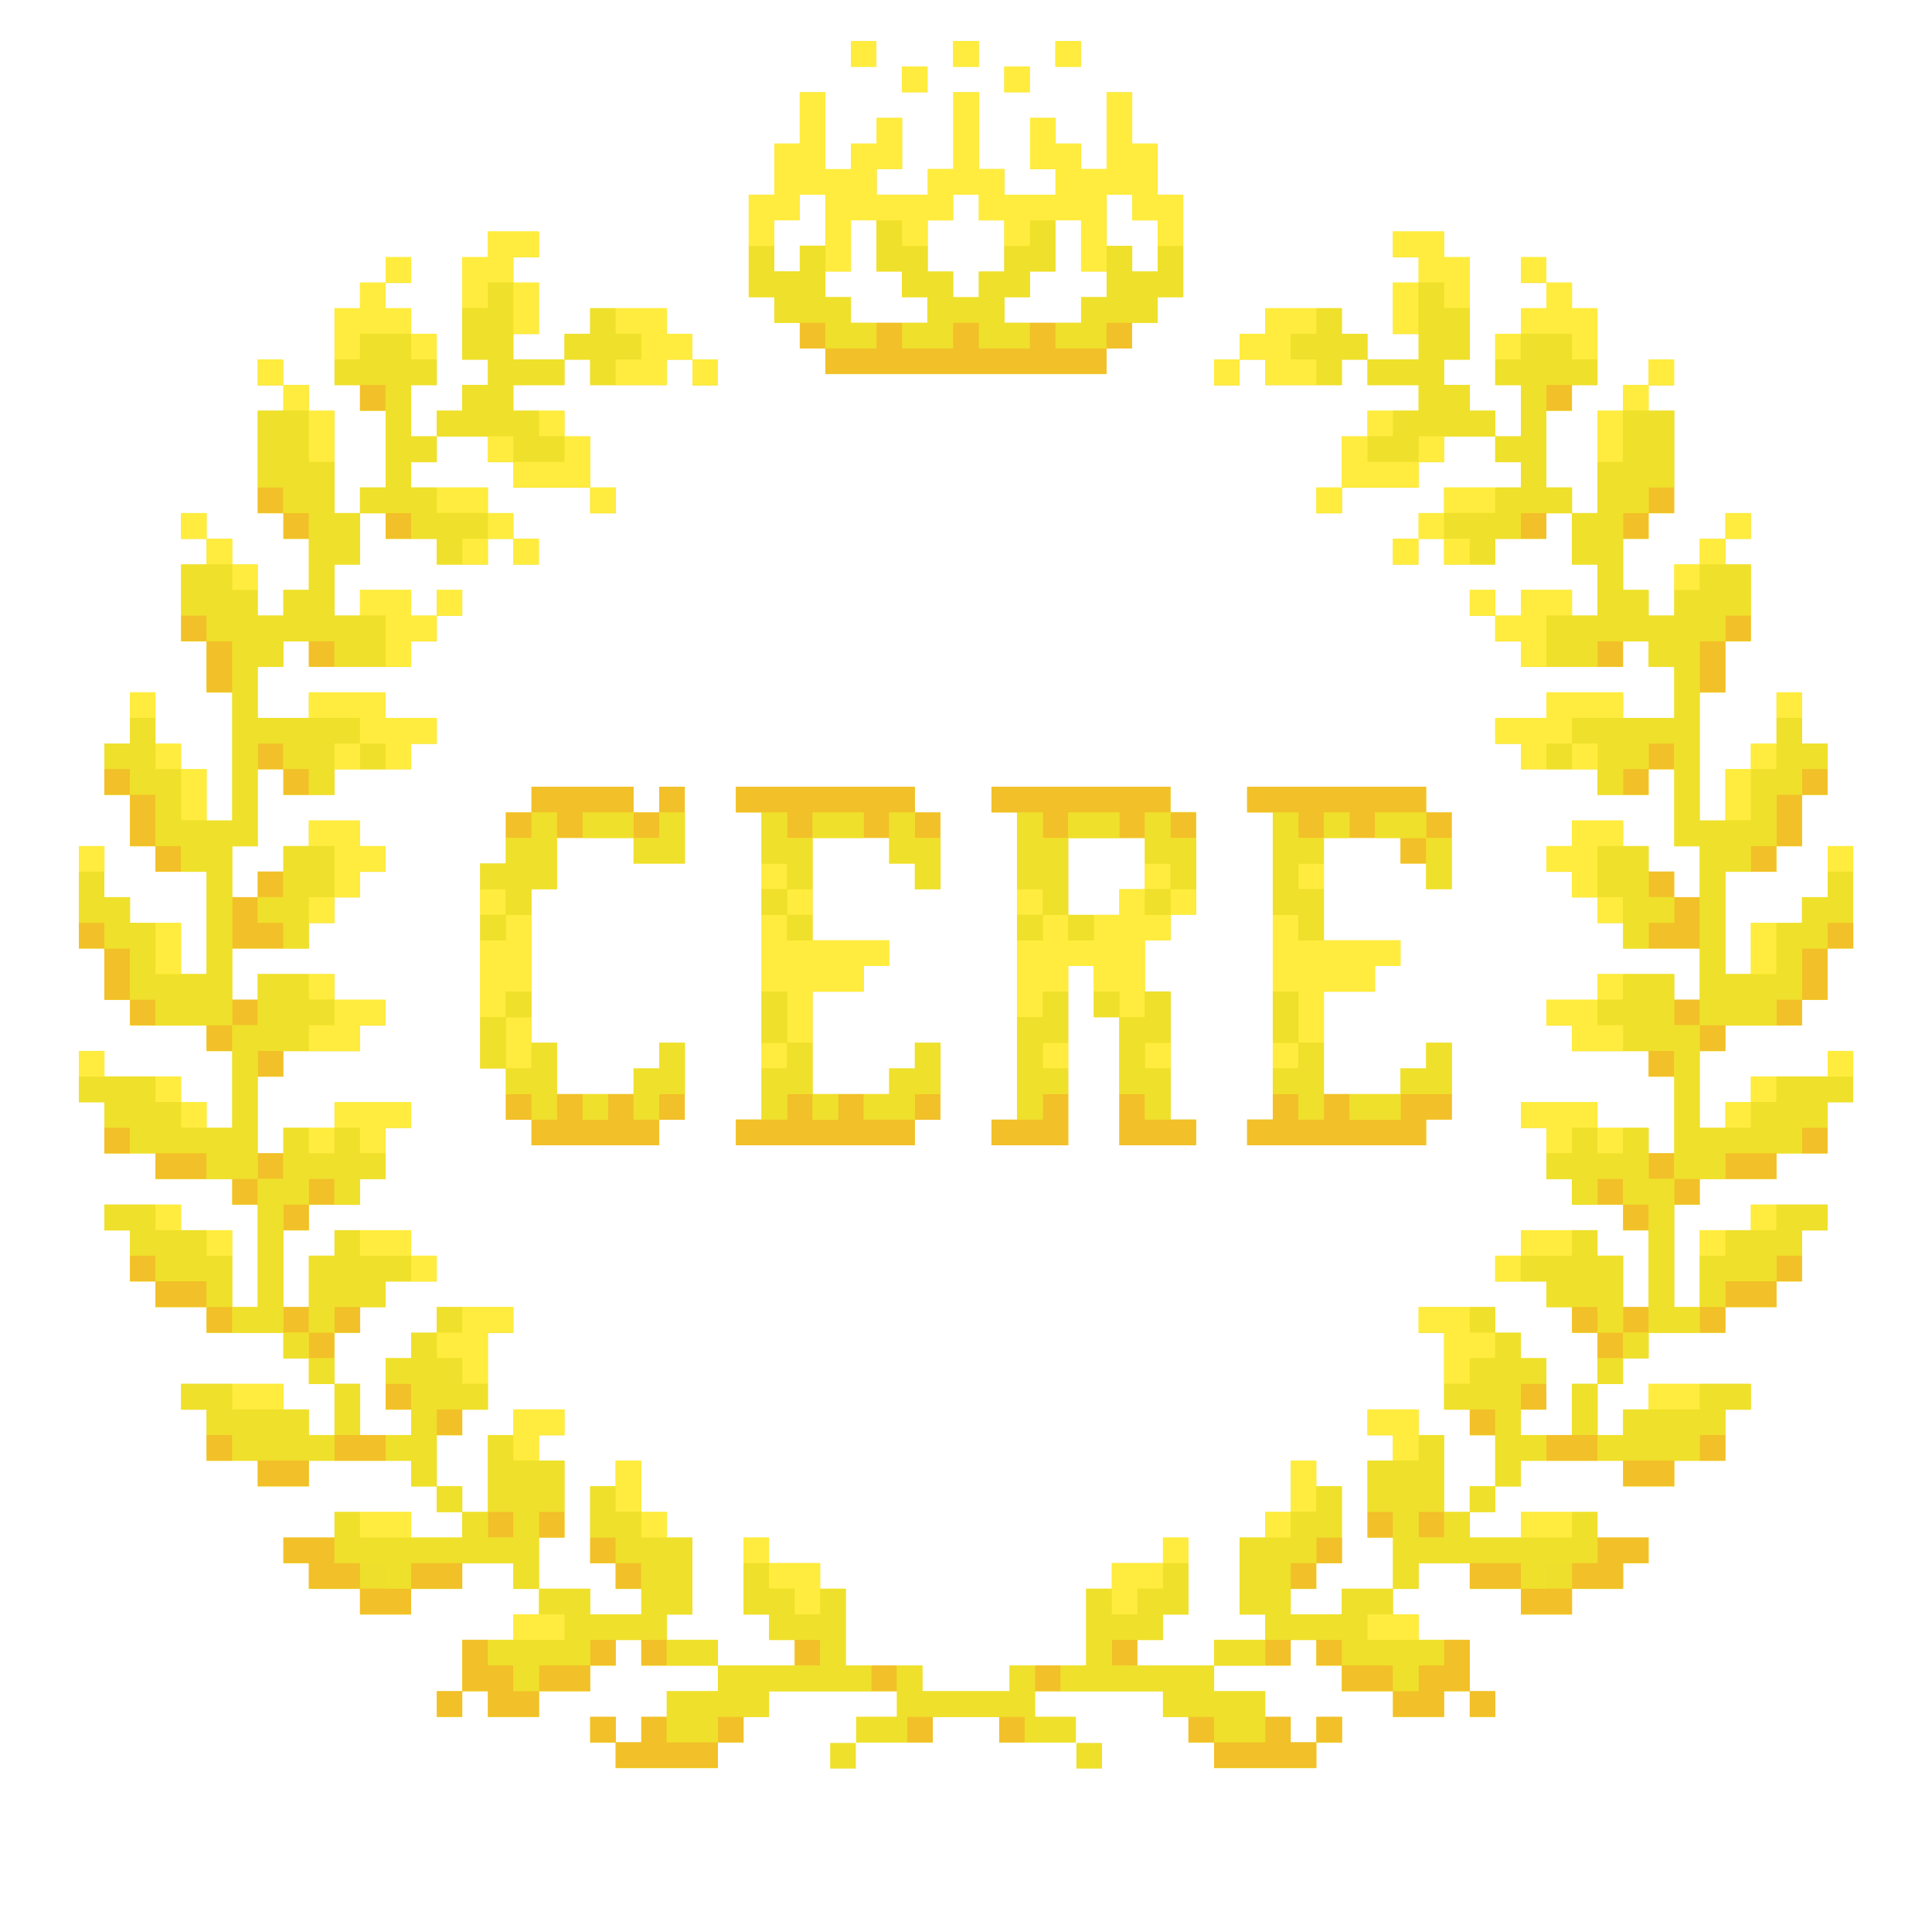 <?xml version="1.0" encoding="utf-8"?>
<!-- Generator: Adobe Illustrator 24.0.1, SVG Export Plug-In . SVG Version: 6.00 Build 0)  -->
<svg version="1.1" xmlns="http://www.w3.org/2000/svg" xmlns:xlink="http://www.w3.org/1999/xlink" x="0px" y="0px"
	 viewBox="0 0 1024 1024" style="enable-background:new 0 0 1024 1024;" xml:space="preserve">
<style type="text/css">
	.st0{fill:#EFE02B;}
	.st1{fill:#EEDF2D;}
	.st2{fill:#F2C029;}
	.st3{fill:#FFEC3E;}
</style>
<g id="Палитры">
</g>
<g id="Фон">
</g>
<g id="_x32__x28_ф_x29_">
	<g>
		<rect x="96" y="272.1" class="st0" width="13.5" height="13.6"/>
		<rect x="136.6" y="190.7" class="st0" width="13.5" height="13.6"/>
		<polygon class="st0" points="177.3,733.6 163.7,733.6 163.7,720 150.2,720 150.2,706.5 109.5,706.5 109.5,692.9 82.4,692.9 
			82.4,679.3 68.9,679.3 68.9,652.2 55.3,652.2 55.3,638.6 96,638.6 96,652.2 123.1,652.2 123.1,692.9 136.6,692.9 136.6,638.6 
			123.1,638.6 123.1,625 82.4,625 82.4,611.4 55.3,611.4 55.3,584.3 41.8,584.3 41.8,557.2 55.3,557.2 55.3,570.7 96,570.7 
			96,584.3 109.5,584.3 109.5,597.9 123.1,597.9 123.1,557.2 109.5,557.2 109.5,543.6 68.9,543.6 68.9,530 55.3,530 55.3,502.8 
			41.8,502.8 41.8,448.6 55.3,448.6 55.3,475.7 68.9,475.7 68.9,489.3 96,489.3 96,516.4 109.5,516.4 109.5,462.1 82.4,462.1 
			82.4,448.6 68.9,448.6 68.9,421.4 55.3,421.4 55.3,394.3 68.9,394.3 68.9,367.1 82.4,367.1 82.4,394.3 96,394.3 96,407.8 
			109.5,407.8 109.5,435 123.1,435 123.1,367.1 109.5,367.1 109.5,340 96,340 96,299.3 109.5,299.3 109.5,285.7 123.1,285.7 
			123.1,299.3 136.6,299.3 136.6,326.4 150.2,326.4 150.2,312.8 163.7,312.8 163.7,285.7 150.2,285.7 150.2,272.1 136.6,272.1 
			136.6,217.8 150.2,217.8 150.2,204.2 163.7,204.2 163.7,217.8 177.3,217.8 177.3,272.1 190.8,272.1 190.8,299.3 177.3,299.3 
			177.3,326.4 190.8,326.4 190.8,312.8 217.9,312.8 217.9,326.4 231.5,326.4 231.5,340 217.9,340 217.9,353.5 163.7,353.5 
			163.7,340 150.2,340 150.2,353.5 136.6,353.5 136.6,380.7 163.7,380.7 163.7,367.1 204.4,367.1 204.4,380.7 231.5,380.7 
			231.5,394.3 217.9,394.3 217.9,407.8 177.3,407.8 177.3,421.4 150.2,421.4 150.2,407.8 136.6,407.8 136.6,448.6 123.1,448.6 
			123.1,475.7 136.6,475.7 136.6,462.1 150.2,462.1 150.2,448.6 163.7,448.6 163.7,435 190.8,435 190.8,448.6 204.4,448.6 
			204.4,462.1 190.8,462.1 190.8,475.7 177.3,475.7 177.3,489.3 163.7,489.3 163.7,502.8 123.1,502.8 123.1,530 136.6,530 
			136.6,516.4 177.3,516.4 177.3,530 204.4,530 204.4,543.6 190.8,543.6 190.8,557.2 150.2,557.2 150.2,570.7 136.6,570.7 
			136.6,611.4 150.2,611.4 150.2,597.9 177.3,597.9 177.3,584.3 217.9,584.3 217.9,597.9 204.4,597.9 204.4,625 190.8,625 
			190.8,638.6 163.7,638.6 163.7,652.2 150.2,652.2 150.2,692.9 163.7,692.9 163.7,665.7 177.3,665.7 177.3,652.2 217.9,652.2 
			217.9,665.7 231.5,665.7 231.5,679.3 204.4,679.3 204.4,692.9 190.8,692.9 190.8,706.5 177.3,706.5 		"/>
		<rect x="204.4" y="136.4" class="st0" width="13.5" height="13.6"/>
		<polygon class="st0" points="204.4,272.1 190.8,272.1 190.8,258.5 204.4,258.5 204.4,217.8 190.8,217.8 190.8,204.2 177.3,204.2 
			177.3,163.5 190.8,163.5 190.8,149.9 204.4,149.9 204.4,163.5 217.9,163.5 217.9,177.1 231.5,177.1 231.5,204.2 217.9,204.2 
			217.9,231.4 231.5,231.4 231.5,245 217.9,245 217.9,258.5 258.6,258.5 258.6,272.1 272.1,272.1 272.1,285.7 258.6,285.7 
			258.6,299.3 231.5,299.3 231.5,285.7 204.4,285.7 		"/>
		<rect x="231.5" y="312.8" class="st0" width="13.5" height="13.6"/>
		<rect x="231.5" y="787.9" class="st0" width="13.5" height="13.6"/>
		<rect x="231.5" y="896.5" class="st0" width="13.5" height="13.6"/>
		<polygon class="st0" points="231.5,787.9 217.9,787.9 217.9,774.3 163.7,774.3 163.7,787.9 136.6,787.9 136.6,774.3 109.5,774.3 
			109.5,747.2 96,747.2 96,733.6 150.2,733.6 150.2,747.2 163.7,747.2 163.7,760.8 177.3,760.8 177.3,733.6 190.8,733.6 
			190.8,760.8 217.9,760.8 217.9,747.2 204.4,747.2 204.4,720 217.9,720 217.9,706.5 231.5,706.5 231.5,692.9 272.1,692.9 
			272.1,706.5 258.6,706.5 258.6,747.2 245,747.2 245,760.8 231.5,760.8 		"/>
		<rect x="272.1" y="285.7" class="st0" width="13.5" height="13.6"/>
		<polygon class="st0" points="231.5,231.4 231.5,217.8 245,217.8 245,204.2 258.6,204.2 258.6,190.7 245,190.7 245,136.4 
			258.6,136.4 258.6,122.8 285.7,122.8 285.7,136.4 272.1,136.4 272.1,149.9 285.7,149.9 285.7,177.1 272.1,177.1 272.1,190.7 
			299.2,190.7 299.2,204.2 272.1,204.2 272.1,217.8 299.2,217.8 299.2,231.4 312.8,231.4 312.8,258.5 272.1,258.5 272.1,245 
			258.6,245 258.6,231.4 		"/>
		<polygon class="st0" points="285.7,842.2 272.1,842.2 272.1,828.6 245,828.6 245,842.2 217.9,842.2 217.9,855.8 190.8,855.8 
			190.8,842.2 163.7,842.2 163.7,828.6 150.2,828.6 150.2,815 177.3,815 177.3,801.5 217.9,801.5 217.9,815 245,815 245,801.5 
			258.6,801.5 258.6,760.8 272.1,760.8 272.1,747.2 299.2,747.2 299.2,760.8 285.7,760.8 285.7,774.3 299.2,774.3 299.2,815 
			285.7,815 		"/>
		<rect x="312.8" y="258.5" class="st0" width="13.6" height="13.6"/>
		<rect x="312.8" y="910.1" class="st0" width="13.6" height="13.6"/>
		<polygon class="st0" points="312.8,190.7 299.2,190.7 299.2,177.1 312.8,177.1 312.8,163.5 353.4,163.5 353.4,177.1 367,177.1 
			367,190.7 353.4,190.7 353.4,204.2 312.8,204.2 		"/>
		<rect x="367" y="190.7" class="st0" width="13.5" height="13.6"/>
		<polygon class="st0" points="380.5,869.3 380.5,882.9 339.9,882.9 339.9,869.3 326.3,869.3 326.3,882.9 312.8,882.9 312.8,896.5 
			285.7,896.5 285.7,910.1 258.6,910.1 258.6,896.5 245,896.5 245,869.3 272.1,869.3 272.1,855.8 285.7,855.8 285.7,842.2 
			312.8,842.2 312.8,855.8 339.9,855.8 339.9,842.2 326.3,842.2 326.3,828.6 312.8,828.6 312.8,787.9 326.3,787.9 326.3,774.3 
			339.9,774.3 339.9,801.5 353.4,801.5 353.4,815 367,815 367,855.8 353.4,855.8 353.4,869.3 		"/>
		<rect x="643.5" y="190.7" class="st0" width="13.5" height="13.6"/>
		<polygon class="st0" points="643.5,882.9 643.5,896.5 670.6,896.5 670.6,910.1 684.1,910.1 684.1,923.6 697.7,923.6 697.7,937.2 
			643.5,937.2 643.5,923.6 629.9,923.6 629.9,910.1 616.4,910.1 616.4,896.5 548.6,896.5 548.6,910.1 570.2,910.1 570.2,923.6 
			529.6,923.6 529.6,910.1 494.4,910.1 494.4,923.6 453.8,923.6 453.8,910.1 475.4,910.1 475.4,896.5 407.6,896.5 407.6,910.1 
			394.1,910.1 394.1,923.6 380.5,923.6 380.5,937.2 326.3,937.2 326.3,923.6 339.9,923.6 339.9,910.1 353.4,910.1 353.4,896.5 
			380.5,896.5 380.5,882.9 421.2,882.9 421.2,869.3 407.6,869.3 407.6,855.8 394.1,855.8 394.1,815 407.6,815 407.6,828.6 
			434.7,828.6 434.7,842.2 448.3,842.2 448.3,882.9 488.9,882.9 488.9,896.5 535.1,896.5 535.1,882.9 575.7,882.9 575.7,842.2 
			589.3,842.2 589.3,828.6 616.4,828.6 616.4,815 629.9,815 629.9,855.8 616.4,855.8 616.4,869.3 602.8,869.3 602.8,882.9 		"/>
		<rect x="697.7" y="258.5" class="st0" width="13.6" height="13.6"/>
		<rect x="697.7" y="910.1" class="st0" width="13.6" height="13.6"/>
		<polygon class="st0" points="724.8,177.1 724.8,190.7 711.2,190.7 711.2,204.2 670.6,204.2 670.6,190.7 657,190.7 657,177.1 
			670.6,177.1 670.6,163.5 711.2,163.5 711.2,177.1 		"/>
		<rect x="738.3" y="285.7" class="st0" width="13.5" height="13.6"/>
		<polygon class="st0" points="738.3,842.2 738.3,855.8 751.9,855.8 751.9,869.3 779,869.3 779,896.5 765.4,896.5 765.4,910.1 
			738.3,910.1 738.3,896.5 711.2,896.5 711.2,882.9 697.7,882.9 697.7,869.3 684.1,869.3 684.1,882.9 643.5,882.9 643.5,869.3 
			670.6,869.3 670.6,855.8 657,855.8 657,815 670.6,815 670.6,801.5 684.1,801.5 684.1,774.3 697.7,774.3 697.7,787.9 711.2,787.9 
			711.2,828.6 697.7,828.6 697.7,842.2 684.1,842.2 684.1,855.8 711.2,855.8 711.2,842.2 		"/>
		<polygon class="st0" points="792.5,217.8 792.5,231.4 765.4,231.4 765.4,245 751.9,245 751.9,258.5 711.2,258.5 711.2,231.4 
			724.8,231.4 724.8,217.8 751.9,217.8 751.9,204.2 724.8,204.2 724.8,190.7 751.9,190.7 751.9,177.1 738.3,177.1 738.3,149.9 
			751.9,149.9 751.9,136.4 738.3,136.4 738.3,122.8 765.4,122.8 765.4,136.4 779,136.4 779,190.7 765.4,190.7 765.4,204.2 
			779,204.2 779,217.8 		"/>
		<rect x="779" y="312.8" class="st0" width="13.5" height="13.6"/>
		<rect x="779" y="787.9" class="st0" width="13.5" height="13.6"/>
		<rect x="779" y="896.5" class="st0" width="13.5" height="13.6"/>
		<rect x="806.1" y="136.4" class="st0" width="13.5" height="13.6"/>
		<polygon class="st0" points="833.2,258.5 833.2,272.1 819.6,272.1 819.6,285.7 792.5,285.7 792.5,299.3 765.4,299.3 765.4,285.7 
			751.9,285.7 751.9,272.1 765.4,272.1 765.4,258.5 806.1,258.5 806.1,245 792.5,245 792.5,231.4 806.1,231.4 806.1,204.2 
			792.5,204.2 792.5,177.1 806.1,177.1 806.1,163.5 819.6,163.5 819.6,149.9 833.2,149.9 833.2,163.5 846.7,163.5 846.7,204.2 
			833.2,204.2 833.2,217.8 819.6,217.8 819.6,258.5 		"/>
		<polygon class="st0" points="833.2,733.6 846.7,733.6 846.7,760.8 860.3,760.8 860.3,747.2 873.8,747.2 873.8,733.6 928,733.6 
			928,747.2 914.5,747.2 914.5,774.3 887.4,774.3 887.4,787.9 860.3,787.9 860.3,774.3 806.1,774.3 806.1,787.9 792.5,787.9 
			792.5,760.8 779,760.8 779,747.2 765.4,747.2 765.4,706.5 751.9,706.5 751.9,692.9 792.5,692.9 792.5,706.5 806.1,706.5 
			806.1,720 819.6,720 819.6,747.2 806.1,747.2 806.1,760.8 833.2,760.8 		"/>
		<polygon class="st0" points="765.4,801.5 779,801.5 779,815 806.1,815 806.1,801.5 846.7,801.5 846.7,815 873.8,815 873.8,828.6 
			860.3,828.6 860.3,842.2 833.2,842.2 833.2,855.8 806.1,855.8 806.1,842.2 779,842.2 779,828.6 751.9,828.6 751.9,842.2 
			738.3,842.2 738.3,815 724.8,815 724.8,774.3 738.3,774.3 738.3,760.8 724.8,760.8 724.8,747.2 751.9,747.2 751.9,760.8 
			765.4,760.8 		"/>
		<rect x="873.8" y="190.7" class="st0" width="13.5" height="13.6"/>
		<rect x="914.5" y="272.1" class="st0" width="13.5" height="13.6"/>
		<polygon class="st0" points="982.2,448.6 982.2,502.8 968.7,502.8 968.7,530 955.1,530 955.1,543.6 914.5,543.6 914.5,557.2 
			900.9,557.2 900.9,597.9 914.5,597.9 914.5,584.3 928,584.3 928,570.7 968.7,570.7 968.7,557.2 982.2,557.2 982.2,584.3 
			968.7,584.3 968.7,611.4 941.6,611.4 941.6,625 900.9,625 900.9,638.6 887.4,638.6 887.4,692.9 900.9,692.9 900.9,652.2 
			928,652.2 928,638.6 968.7,638.6 968.7,652.2 955.1,652.2 955.1,679.3 941.6,679.3 941.6,692.9 914.5,692.9 914.5,706.5 
			873.8,706.5 873.8,720 860.3,720 860.3,733.6 846.7,733.6 846.7,706.5 833.2,706.5 833.2,692.9 819.6,692.9 819.6,679.3 
			792.5,679.3 792.5,665.7 806.1,665.7 806.1,652.2 846.7,652.2 846.7,665.7 860.3,665.7 860.3,692.9 873.8,692.9 873.8,652.2 
			860.3,652.2 860.3,638.6 833.2,638.6 833.2,625 819.6,625 819.6,597.9 806.1,597.9 806.1,584.3 846.7,584.3 846.7,597.9 
			873.8,597.9 873.8,611.4 887.4,611.4 887.4,570.7 873.8,570.7 873.8,557.2 833.2,557.2 833.2,543.6 819.6,543.6 819.6,530 
			846.7,530 846.7,516.4 887.4,516.4 887.4,530 900.9,530 900.9,502.8 860.3,502.8 860.3,489.3 846.7,489.3 846.7,475.7 
			833.2,475.7 833.2,462.1 819.6,462.1 819.6,448.6 833.2,448.6 833.2,435 860.3,435 860.3,448.6 873.8,448.6 873.8,462.1 
			887.4,462.1 887.4,475.7 900.9,475.7 900.9,448.6 887.4,448.6 887.4,407.8 873.8,407.8 873.8,421.4 846.7,421.4 846.7,407.8 
			806.1,407.8 806.1,394.3 792.5,394.3 792.5,380.7 819.6,380.7 819.6,367.1 860.3,367.1 860.3,380.7 887.4,380.7 887.4,353.5 
			873.8,353.5 873.8,340 860.3,340 860.3,353.5 806.1,353.5 806.1,340 792.5,340 792.5,326.4 806.1,326.4 806.1,312.8 833.2,312.8 
			833.2,326.4 846.7,326.4 846.7,299.3 833.2,299.3 833.2,272.1 846.7,272.1 846.7,217.8 860.3,217.8 860.3,204.2 873.8,204.2 
			873.8,217.8 887.4,217.8 887.4,272.1 873.8,272.1 873.8,285.7 860.3,285.7 860.3,312.8 873.8,312.8 873.8,326.4 887.4,326.4 
			887.4,299.3 900.9,299.3 900.9,285.7 914.5,285.7 914.5,299.3 928,299.3 928,340 914.5,340 914.5,367.1 900.9,367.1 900.9,435 
			914.5,435 914.5,407.8 928,407.8 928,394.3 941.6,394.3 941.6,367.1 955.1,367.1 955.1,394.3 968.7,394.3 968.7,421.4 
			955.1,421.4 955.1,448.6 941.6,448.6 941.6,462.1 914.5,462.1 914.5,516.4 928,516.4 928,489.3 955.1,489.3 955.1,475.7 
			968.7,475.7 968.7,448.6 		"/>
	</g>
</g>
<g id="_x32_">
	<g>
		<rect x="819.6" y="828.4" class="st1" width="13.6" height="13.6"/>
		<g id="XMLID_3_">
			<g>
				<rect x="570.5" y="923.8" class="st0" width="13.6" height="13.6"/>
			</g>
			<g>
			</g>
		</g>
		<rect x="190.8" y="828.4" class="st1" width="13.6" height="13.6"/>
		<g>
			<rect x="480.9" y="909.9" class="st2" width="13.5" height="13.6"/>
			<rect x="548.6" y="882.7" class="st2" width="13.5" height="13.6"/>
			<rect x="589.3" y="869.1" class="st2" width="13.5" height="13.6"/>
			<rect x="629.9" y="909.9" class="st2" width="13.6" height="13.6"/>
			<polygon class="st2" points="697.7,923.4 697.7,937 643.5,937 643.5,923.4 670.6,923.4 670.6,909.9 684.1,909.9 684.1,923.4 			
				"/>
			<rect x="670.6" y="869.1" class="st2" width="13.5" height="13.6"/>
			<rect x="684.1" y="828.4" class="st2" width="13.5" height="13.6"/>
			<rect x="697.7" y="909.9" class="st2" width="13.6" height="13.6"/>
			<rect x="697.7" y="869.1" class="st2" width="13.6" height="13.6"/>
			<rect x="697.7" y="814.9" class="st2" width="13.6" height="13.6"/>
			<rect x="711.2" y="882.7" class="st2" width="27.1" height="13.6"/>
			<rect x="724.8" y="801.3" class="st2" width="13.5" height="13.6"/>
			<rect x="751.9" y="801.3" class="st2" width="13.5" height="13.6"/>
			<polygon class="st2" points="779,869.1 779,896.3 765.4,896.3 765.4,909.9 738.3,909.9 738.3,896.3 751.9,896.3 751.9,882.7 
				765.4,882.7 765.4,869.1 			"/>
			<rect x="779" y="896.3" class="st2" width="13.5" height="13.6"/>
			<rect x="779" y="747" class="st2" width="13.5" height="13.6"/>
			<rect x="779" y="828.4" class="st2" width="27.1" height="13.6"/>
			<rect x="806.1" y="842" class="st2" width="27.1" height="13.6"/>
			<rect x="806.1" y="733.4" class="st2" width="13.5" height="13.6"/>
			<rect x="806.1" y="271.9" class="st2" width="13.5" height="13.6"/>
			<rect x="819.6" y="760.6" class="st2" width="27.1" height="13.6"/>
			<rect x="819.6" y="204" class="st2" width="13.5" height="13.6"/>
			<rect x="833.2" y="692.7" class="st2" width="13.6" height="13.6"/>
			<polygon class="st2" points="873.8,814.9 873.8,828.4 860.3,828.4 860.3,842 833.2,842 833.2,828.4 846.7,828.4 846.7,814.9 			
				"/>
			<rect x="846.7" y="706.3" class="st2" width="13.5" height="13.6"/>
			<rect x="846.7" y="624.8" class="st2" width="13.5" height="13.6"/>
			<rect x="846.7" y="339.8" class="st2" width="13.5" height="13.6"/>
			<rect x="860.3" y="774.1" class="st2" width="27.1" height="13.6"/>
			<rect x="860.3" y="692.7" class="st2" width="13.5" height="13.6"/>
			<rect x="860.3" y="638.4" class="st2" width="13.5" height="13.6"/>
			<rect x="860.3" y="407.6" class="st2" width="13.5" height="13.6"/>
			<rect x="860.3" y="271.9" class="st2" width="13.5" height="13.6"/>
			<rect x="873.8" y="611.2" class="st2" width="13.5" height="13.6"/>
			<rect x="873.8" y="557" class="st2" width="13.5" height="13.6"/>
			<rect x="873.8" y="461.9" class="st2" width="13.5" height="13.6"/>
			<rect x="873.8" y="394.1" class="st2" width="13.5" height="13.6"/>
			<rect x="873.8" y="258.3" class="st2" width="13.5" height="13.6"/>
			<rect x="887.4" y="624.8" class="st2" width="13.5" height="13.6"/>
			<rect x="887.4" y="529.8" class="st2" width="13.5" height="13.6"/>
			<polygon class="st2" points="900.9,475.5 900.9,502.7 873.8,502.7 873.8,489.1 887.4,489.1 887.4,475.5 			"/>
			<rect x="900.9" y="760.6" class="st2" width="13.6" height="13.6"/>
			<rect x="900.9" y="692.7" class="st2" width="13.6" height="13.6"/>
			<rect x="900.9" y="543.4" class="st2" width="13.6" height="13.6"/>
			<rect x="900.9" y="339.8" class="st2" width="13.6" height="27.1"/>
			<rect x="914.5" y="679.1" class="st2" width="27.1" height="13.6"/>
			<rect x="914.5" y="326.2" class="st2" width="13.5" height="13.6"/>
			<rect x="914.5" y="611.2" class="st2" width="27.1" height="13.6"/>
			<rect x="928" y="448.4" class="st2" width="13.5" height="13.6"/>
			<rect x="941.6" y="665.5" class="st2" width="13.5" height="13.6"/>
			<rect x="941.6" y="529.8" class="st2" width="13.5" height="13.6"/>
			<rect x="941.6" y="421.2" class="st2" width="13.5" height="27.2"/>
			<rect x="955.1" y="597.7" class="st2" width="13.5" height="13.6"/>
			<rect x="955.1" y="502.7" class="st2" width="13.5" height="27.2"/>
			<rect x="955.1" y="407.6" class="st2" width="13.5" height="13.6"/>
			<rect x="968.7" y="489.1" class="st2" width="13.6" height="13.6"/>
			<rect x="529.6" y="909.9" class="st2" width="13.5" height="13.6"/>
			<rect x="461.8" y="882.7" class="st2" width="13.5" height="13.6"/>
			<rect x="421.2" y="869.1" class="st2" width="13.5" height="13.6"/>
			<rect x="380.5" y="909.9" class="st2" width="13.6" height="13.6"/>
			<polygon class="st2" points="380.5,923.4 380.5,937 326.3,937 326.3,923.4 339.9,923.4 339.9,909.9 353.4,909.9 353.4,923.4 			
				"/>
			<rect x="339.9" y="869.1" class="st2" width="13.5" height="13.6"/>
			<rect x="326.3" y="828.4" class="st2" width="13.5" height="13.6"/>
			<rect x="312.8" y="909.9" class="st2" width="13.6" height="13.6"/>
			<rect x="312.8" y="869.1" class="st2" width="13.6" height="13.6"/>
			<rect x="312.8" y="814.9" class="st2" width="13.6" height="13.6"/>
			<rect x="285.7" y="882.7" class="st2" width="27.1" height="13.6"/>
			<rect x="285.7" y="801.3" class="st2" width="13.5" height="13.6"/>
			<polygon class="st2" points="285.7,896.3 285.7,909.9 258.6,909.9 258.6,896.3 245,896.3 245,869.1 258.6,869.1 258.6,882.7 
				272.1,882.7 272.1,896.3 			"/>
			<rect x="258.6" y="801.3" class="st2" width="13.5" height="13.6"/>
			<rect x="231.5" y="896.3" class="st2" width="13.5" height="13.6"/>
			<rect x="217.9" y="828.4" class="st2" width="27.1" height="13.6"/>
			<rect x="231.5" y="747" class="st2" width="13.5" height="13.6"/>
			<rect x="204.4" y="733.4" class="st2" width="13.5" height="13.6"/>
			<rect x="204.4" y="271.9" class="st2" width="13.5" height="13.6"/>
			<rect x="190.8" y="842" class="st2" width="27.1" height="13.6"/>
			<rect x="190.8" y="204" class="st2" width="13.5" height="13.6"/>
			<polygon class="st2" points="190.8,828.4 190.8,842 163.7,842 163.7,828.4 150.2,828.4 150.2,814.9 177.3,814.9 177.3,828.4 			
				"/>
			<rect x="177.3" y="760.6" class="st2" width="27.1" height="13.6"/>
			<rect x="177.3" y="692.7" class="st2" width="13.6" height="13.6"/>
			<rect x="163.7" y="706.3" class="st2" width="13.5" height="13.6"/>
			<rect x="163.7" y="624.8" class="st2" width="13.5" height="13.6"/>
			<rect x="163.7" y="339.8" class="st2" width="13.5" height="13.6"/>
			<rect x="136.6" y="774.1" class="st2" width="27.1" height="13.6"/>
			<rect x="150.2" y="692.7" class="st2" width="13.5" height="13.6"/>
			<rect x="150.2" y="638.4" class="st2" width="13.5" height="13.6"/>
			<rect x="150.2" y="407.6" class="st2" width="13.5" height="13.6"/>
			<rect x="150.2" y="271.9" class="st2" width="13.5" height="13.6"/>
			<rect x="136.6" y="611.2" class="st2" width="13.5" height="13.6"/>
			<rect x="136.6" y="557" class="st2" width="13.5" height="13.6"/>
			<rect x="136.6" y="461.9" class="st2" width="13.5" height="13.6"/>
			<rect x="136.6" y="394.1" class="st2" width="13.5" height="13.6"/>
			<rect x="136.6" y="258.3" class="st2" width="13.5" height="13.6"/>
			<rect x="123.1" y="624.8" class="st2" width="13.5" height="13.6"/>
			<rect x="123.1" y="529.8" class="st2" width="13.5" height="13.6"/>
			<polygon class="st2" points="150.2,489.1 150.2,502.7 123.1,502.7 123.1,475.5 136.6,475.5 136.6,489.1 			"/>
			<rect x="109.5" y="760.6" class="st2" width="13.6" height="13.6"/>
			<rect x="109.5" y="692.7" class="st2" width="13.6" height="13.6"/>
			<rect x="109.5" y="543.4" class="st2" width="13.6" height="13.6"/>
			<rect x="109.5" y="339.8" class="st2" width="13.6" height="27.1"/>
			<rect x="82.4" y="679.1" class="st2" width="27.1" height="13.6"/>
			<rect x="96" y="326.2" class="st2" width="13.5" height="13.6"/>
			<rect x="82.4" y="611.2" class="st2" width="27.1" height="13.6"/>
			<rect x="82.4" y="448.4" class="st2" width="13.5" height="13.6"/>
			<rect x="68.9" y="665.5" class="st2" width="13.5" height="13.6"/>
			<rect x="68.9" y="529.8" class="st2" width="13.5" height="13.6"/>
			<rect x="68.9" y="421.2" class="st2" width="13.5" height="27.2"/>
			<rect x="55.3" y="597.7" class="st2" width="13.5" height="13.6"/>
			<rect x="55.3" y="502.7" class="st2" width="13.5" height="27.2"/>
			<rect x="55.3" y="407.6" class="st2" width="13.5" height="13.6"/>
			<rect x="41.8" y="489.1" class="st2" width="13.6" height="13.6"/>
		</g>
		<g>
			<polygon class="st0" points="670.6,896.3 670.6,923.4 643.5,923.4 643.5,909.9 616.4,909.9 616.4,896.3 562.2,896.3 562.2,882.7 
				575.7,882.7 575.7,842 589.3,842 589.3,855.6 602.8,855.6 602.8,842 616.4,842 616.4,828.4 629.9,828.4 629.9,855.6 616.4,855.6 
				616.4,869.1 589.3,869.1 589.3,882.7 643.5,882.7 643.5,896.3 			"/>
			<rect x="643.5" y="869.1" class="st0" width="27.1" height="13.6"/>
			<polygon class="st0" points="765.4,869.1 765.4,882.7 751.9,882.7 751.9,896.3 738.3,896.3 738.3,882.7 711.2,882.7 711.2,869.1 
				670.6,869.1 670.6,855.6 657,855.6 657,814.9 684.1,814.9 684.1,801.3 697.7,801.3 697.7,787.7 711.2,787.7 711.2,814.9 
				697.7,814.9 697.7,828.4 684.1,828.4 684.1,855.6 711.2,855.6 711.2,842 738.3,842 738.3,855.6 724.8,855.6 724.8,869.1 			"/>
			<polygon class="st0" points="724.8,176.9 724.8,190.5 711.2,190.5 711.2,204 697.7,204 697.7,190.5 684.1,190.5 684.1,176.9 
				697.7,176.9 697.7,163.3 711.2,163.3 711.2,176.9 			"/>
			<rect x="779" y="787.7" class="st0" width="13.5" height="13.6"/>
			<rect x="779" y="692.7" class="st0" width="13.5" height="13.6"/>
			<polygon class="st0" points="792.5,217.6 792.5,231.2 751.9,231.2 751.9,244.8 724.8,244.8 724.8,231.2 738.3,231.2 738.3,217.6 
				751.9,217.6 751.9,204 724.8,204 724.8,190.5 751.9,190.5 751.9,149.7 765.4,149.7 765.4,163.3 779,163.3 779,190.5 765.4,190.5 
				765.4,204 779,204 779,217.6 			"/>
			<polygon class="st0" points="806.1,760.6 819.6,760.6 819.6,774.1 806.1,774.1 806.1,787.7 792.5,787.7 792.5,747 765.4,747 
				765.4,733.4 779,733.4 779,719.8 792.5,719.8 792.5,706.3 806.1,706.3 806.1,719.8 819.6,719.8 819.6,733.4 806.1,733.4 			"/>
			<rect x="819.6" y="394.1" class="st0" width="13.5" height="13.6"/>
			<polygon class="st0" points="846.7,190.5 846.7,204 819.6,204 819.6,258.3 833.2,258.3 833.2,271.9 806.1,271.9 806.1,285.5 
				792.5,285.5 792.5,299.1 779,299.1 779,285.5 765.4,285.5 765.4,271.9 792.5,271.9 792.5,258.3 806.1,258.3 806.1,244.8 
				792.5,244.8 792.5,231.2 806.1,231.2 806.1,204 792.5,204 792.5,190.5 806.1,190.5 806.1,176.9 833.2,176.9 833.2,190.5 			"/>
			<polygon class="st0" points="846.7,801.3 846.7,828.4 819.6,828.4 819.6,842 806.1,842 806.1,828.4 751.9,828.4 751.9,842 
				738.3,842 738.3,801.3 724.8,801.3 724.8,774.1 751.9,774.1 751.9,760.6 765.4,760.6 765.4,801.3 751.9,801.3 751.9,814.9 
				765.4,814.9 765.4,801.3 779,801.3 779,814.9 833.2,814.9 833.2,801.3 			"/>
			<rect x="833.2" y="733.4" class="st0" width="13.6" height="27.1"/>
			<polygon class="st0" points="928,733.4 928,747 914.5,747 914.5,760.6 900.9,760.6 900.9,774.1 846.7,774.1 846.7,760.6 
				860.3,760.6 860.3,747 900.9,747 900.9,733.4 			"/>
			<rect x="846.7" y="719.8" class="st0" width="13.5" height="13.6"/>
			<polygon class="st0" points="860.3,665.5 860.3,706.3 846.7,706.3 846.7,692.7 819.6,692.7 819.6,679.1 806.1,679.1 806.1,665.5 
				833.2,665.5 833.2,652 846.7,652 846.7,665.5 			"/>
			<rect x="860.3" y="706.3" class="st0" width="13.5" height="13.6"/>
			<polygon class="st0" points="900.9,692.7 900.9,706.3 873.8,706.3 873.8,638.4 860.3,638.4 860.3,624.8 846.7,624.8 846.7,638.4 
				833.2,638.4 833.2,624.8 819.6,624.8 819.6,611.2 833.2,611.2 833.2,597.7 846.7,597.7 846.7,611.2 860.3,611.2 860.3,597.7 
				873.8,597.7 873.8,624.8 887.4,624.8 887.4,692.7 			"/>
			<polygon class="st0" points="887.4,475.5 887.4,489.1 873.8,489.1 873.8,502.7 860.3,502.7 860.3,475.5 846.7,475.5 846.7,448.4 
				873.8,448.4 873.8,475.5 			"/>
			<polygon class="st0" points="982.2,570.5 982.2,584.1 968.7,584.1 968.7,597.7 955.1,597.7 955.1,611.2 914.5,611.2 914.5,624.8 
				887.4,624.8 887.4,557 860.3,557 860.3,543.4 846.7,543.4 846.7,529.8 860.3,529.8 860.3,516.2 887.4,516.2 887.4,543.4 
				900.9,543.4 900.9,597.7 928,597.7 928,584.1 941.6,584.1 941.6,570.5 			"/>
			<polygon class="st0" points="968.7,638.4 968.7,652 955.1,652 955.1,665.5 941.6,665.5 941.6,679.1 914.5,679.1 914.5,692.7 
				900.9,692.7 900.9,665.5 914.5,665.5 914.5,652 941.6,652 941.6,638.4 			"/>
			<polygon class="st0" points="982.2,461.9 982.2,489.1 968.7,489.1 968.7,502.7 955.1,502.7 955.1,529.8 941.6,529.8 941.6,543.4 
				900.9,543.4 900.9,448.4 887.4,448.4 887.4,394.1 873.8,394.1 873.8,407.6 860.3,407.6 860.3,421.2 846.7,421.2 846.7,394.1 
				833.2,394.1 833.2,380.5 887.4,380.5 887.4,353.3 873.8,353.3 873.8,339.8 846.7,339.8 846.7,353.3 819.6,353.3 819.6,326.2 
				846.7,326.2 846.7,299.1 833.2,299.1 833.2,271.9 846.7,271.9 846.7,244.8 860.3,244.8 860.3,217.6 887.4,217.6 887.4,258.3 
				873.8,258.3 873.8,271.9 860.3,271.9 860.3,312.6 873.8,312.6 873.8,326.2 887.4,326.2 887.4,312.6 900.9,312.6 900.9,299.1 
				928,299.1 928,326.2 914.5,326.2 914.5,339.8 900.9,339.8 900.9,434.8 928,434.8 928,407.6 941.6,407.6 941.6,380.5 955.1,380.5 
				955.1,394.1 968.7,394.1 968.7,407.6 955.1,407.6 955.1,421.2 941.6,421.2 941.6,448.4 928,448.4 928,461.9 914.5,461.9 
				914.5,516.2 941.6,516.2 941.6,489.1 955.1,489.1 955.1,475.5 968.7,475.5 968.7,461.9 			"/>
			<polygon class="st0" points="570.2,909.9 570.2,923.4 543.1,923.4 543.1,909.9 480.9,909.9 480.9,923.4 453.8,923.4 453.8,909.9 
				475.4,909.9 475.4,882.7 488.9,882.7 488.9,896.3 535.1,896.3 535.1,882.7 548.6,882.7 548.6,909.9 			"/>
			<polygon class="st0" points="461.8,882.7 461.8,896.3 407.6,896.3 407.6,909.9 380.5,909.9 380.5,923.4 353.4,923.4 353.4,896.3 
				380.5,896.3 380.5,882.7 434.7,882.7 434.7,869.1 407.6,869.1 407.6,855.6 394.1,855.6 394.1,828.4 407.6,828.4 407.6,842 
				421.2,842 421.2,855.6 434.7,855.6 434.7,842 448.3,842 448.3,882.7 			"/>
			<rect x="353.4" y="869.1" class="st0" width="27.1" height="13.6"/>
			<polygon class="st0" points="367,814.9 367,855.6 353.4,855.6 353.4,869.1 312.8,869.1 312.8,882.7 285.7,882.7 285.7,896.3 
				272.1,896.3 272.1,882.7 258.6,882.7 258.6,869.1 299.2,869.1 299.2,855.6 285.7,855.6 285.7,842 312.8,842 312.8,855.6 
				339.9,855.6 339.9,828.4 326.3,828.4 326.3,814.9 312.8,814.9 312.8,787.7 326.3,787.7 326.3,801.3 339.9,801.3 339.9,814.9 			
				"/>
			<polygon class="st0" points="339.9,176.9 339.9,190.5 326.3,190.5 326.3,204 312.8,204 312.8,190.5 299.2,190.5 299.2,176.9 
				312.8,176.9 312.8,163.3 326.3,163.3 326.3,176.9 			"/>
			<polygon class="st0" points="299.2,774.1 299.2,801.3 285.7,801.3 285.7,842 272.1,842 272.1,828.4 217.9,828.4 217.9,842 
				204.4,842 204.4,828.4 177.3,828.4 177.3,801.3 190.8,801.3 190.8,814.9 245,814.9 245,801.3 258.6,801.3 258.6,814.9 
				272.1,814.9 272.1,801.3 258.6,801.3 258.6,760.6 272.1,760.6 272.1,774.1 			"/>
			<polygon class="st0" points="272.1,204 272.1,217.6 285.7,217.6 285.7,231.2 299.2,231.2 299.2,244.8 272.1,244.8 272.1,231.2 
				231.5,231.2 231.5,217.6 245,217.6 245,204 258.6,204 258.6,190.5 245,190.5 245,163.3 258.6,163.3 258.6,149.7 272.1,149.7 
				272.1,190.5 299.2,190.5 299.2,204 			"/>
			<rect x="231.5" y="787.7" class="st0" width="13.5" height="13.6"/>
			<rect x="231.5" y="692.7" class="st0" width="13.5" height="13.6"/>
			<polygon class="st0" points="258.6,733.4 258.6,747 231.5,747 231.5,787.7 217.9,787.7 217.9,774.1 204.4,774.1 204.4,760.6 
				217.9,760.6 217.9,733.4 204.4,733.4 204.4,719.8 217.9,719.8 217.9,706.3 231.5,706.3 231.5,719.8 245,719.8 245,733.4 			"/>
			<polygon class="st0" points="258.6,271.9 258.6,285.5 245,285.5 245,299.1 231.5,299.1 231.5,285.5 217.9,285.5 217.9,271.9 
				190.8,271.9 190.8,258.3 204.4,258.3 204.4,204 177.3,204 177.3,190.5 190.8,190.5 190.8,176.9 217.9,176.9 217.9,190.5 
				231.5,190.5 231.5,204 217.9,204 217.9,231.2 231.5,231.2 231.5,244.8 217.9,244.8 217.9,258.3 231.5,258.3 231.5,271.9 			"/>
			<rect x="190.8" y="394.1" class="st0" width="13.5" height="13.6"/>
			<rect x="177.3" y="733.4" class="st0" width="13.6" height="27.1"/>
			<polygon class="st0" points="177.3,760.6 177.3,774.1 123.1,774.1 123.1,760.6 109.5,760.6 109.5,747 96,747 96,733.4 
				123.1,733.4 123.1,747 163.7,747 163.7,760.6 			"/>
			<rect x="163.7" y="719.8" class="st0" width="13.5" height="13.6"/>
			<polygon class="st0" points="217.9,665.5 217.9,679.1 204.4,679.1 204.4,692.7 177.3,692.7 177.3,706.3 163.7,706.3 163.7,665.5 
				177.3,665.5 177.3,652 190.8,652 190.8,665.5 			"/>
			<rect x="150.2" y="706.3" class="st0" width="13.5" height="13.6"/>
			<polygon class="st0" points="177.3,448.4 177.3,475.5 163.7,475.5 163.7,502.7 150.2,502.7 150.2,489.1 136.6,489.1 136.6,475.5 
				150.2,475.5 150.2,448.4 			"/>
			<polygon class="st0" points="204.4,611.2 204.4,624.8 190.8,624.8 190.8,638.4 177.3,638.4 177.3,624.8 163.7,624.8 163.7,638.4 
				150.2,638.4 150.2,706.3 123.1,706.3 123.1,692.7 136.6,692.7 136.6,624.8 150.2,624.8 150.2,597.7 163.7,597.7 163.7,611.2 
				177.3,611.2 177.3,597.7 190.8,597.7 190.8,611.2 			"/>
			<polygon class="st0" points="177.3,529.8 177.3,543.4 163.7,543.4 163.7,557 136.6,557 136.6,624.8 109.5,624.8 109.5,611.2 
				68.9,611.2 68.9,597.7 55.3,597.7 55.3,584.1 41.8,584.1 41.8,570.5 82.4,570.5 82.4,584.1 96,584.1 96,597.7 123.1,597.7 
				123.1,543.4 136.6,543.4 136.6,516.2 163.7,516.2 163.7,529.8 			"/>
			<polygon class="st0" points="123.1,665.5 123.1,692.7 109.5,692.7 109.5,679.1 82.4,679.1 82.4,665.5 68.9,665.5 68.9,652 
				55.3,652 55.3,638.4 82.4,638.4 82.4,652 109.5,652 109.5,665.5 			"/>
			<polygon class="st0" points="204.4,326.2 204.4,353.3 177.3,353.3 177.3,339.8 150.2,339.8 150.2,353.3 136.6,353.3 136.6,380.5 
				190.8,380.5 190.8,394.1 177.3,394.1 177.3,421.2 163.7,421.2 163.7,407.6 150.2,407.6 150.2,394.1 136.6,394.1 136.6,448.4 
				123.1,448.4 123.1,543.4 82.4,543.4 82.4,529.8 68.9,529.8 68.9,502.7 55.3,502.7 55.3,489.1 41.8,489.1 41.8,461.9 55.3,461.9 
				55.3,475.5 68.9,475.5 68.9,489.1 82.4,489.1 82.4,516.2 109.5,516.2 109.5,461.9 96,461.9 96,448.4 82.4,448.4 82.4,421.2 
				68.9,421.2 68.9,407.6 55.3,407.6 55.3,394.1 68.9,394.1 68.9,380.5 82.4,380.5 82.4,407.6 96,407.6 96,434.8 123.1,434.8 
				123.1,339.8 109.5,339.8 109.5,326.2 96,326.2 96,299.1 123.1,299.1 123.1,312.6 136.6,312.6 136.6,326.2 150.2,326.2 
				150.2,312.6 163.7,312.6 163.7,271.9 150.2,271.9 150.2,258.3 136.6,258.3 136.6,217.6 163.7,217.6 163.7,244.8 177.3,244.8 
				177.3,271.9 190.8,271.9 190.8,299.1 177.3,299.1 177.3,326.2 			"/>
		</g>
		<g>
			<polygon class="st3" points="616.4,828.4 616.4,842 602.8,842 602.8,855.6 589.3,855.6 589.3,828.4 			"/>
			<rect x="616.4" y="814.9" class="st3" width="13.5" height="13.6"/>
			<rect x="643.5" y="190.5" class="st3" width="13.5" height="13.6"/>
			<rect x="670.6" y="801.3" class="st3" width="13.5" height="13.6"/>
			<polygon class="st3" points="684.1,176.9 684.1,190.5 697.7,190.5 697.7,204 670.6,204 670.6,190.5 657,190.5 657,176.9 
				670.6,176.9 670.6,163.3 697.7,163.3 697.7,176.9 			"/>
			<rect x="684.1" y="774.1" class="st3" width="13.5" height="27.1"/>
			<rect x="697.7" y="258.3" class="st3" width="13.6" height="13.6"/>
			<rect x="724.8" y="855.6" class="st3" width="27.1" height="13.6"/>
			<polygon class="st3" points="751.9,747 751.9,774.1 738.3,774.1 738.3,760.6 724.8,760.6 724.8,747 			"/>
			<polygon class="st3" points="751.9,244.8 751.9,258.3 711.2,258.3 711.2,231.2 724.8,231.2 724.8,244.8 			"/>
			<rect x="724.8" y="217.6" class="st3" width="13.5" height="13.6"/>
			<rect x="738.3" y="285.5" class="st3" width="13.5" height="13.6"/>
			<rect x="738.3" y="149.7" class="st3" width="13.5" height="27.2"/>
			<rect x="751.9" y="271.9" class="st3" width="13.5" height="13.6"/>
			<rect x="751.9" y="231.2" class="st3" width="13.5" height="13.6"/>
			<polygon class="st3" points="792.5,706.3 792.5,719.8 779,719.8 779,733.4 765.4,733.4 765.4,706.3 751.9,706.3 751.9,692.7 
				779,692.7 779,706.3 			"/>
			<rect x="765.4" y="285.5" class="st3" width="13.6" height="13.6"/>
			<rect x="765.4" y="258.3" class="st3" width="27.1" height="13.6"/>
			<polygon class="st3" points="779,136.2 779,163.3 765.4,163.3 765.4,149.7 751.9,149.7 751.9,136.2 738.3,136.2 738.3,122.6 
				765.4,122.6 765.4,136.2 			"/>
			<rect x="779" y="312.6" class="st3" width="13.5" height="13.6"/>
			<rect x="792.5" y="665.5" class="st3" width="13.5" height="13.6"/>
			<rect x="792.5" y="176.9" class="st3" width="13.5" height="13.6"/>
			<rect x="806.1" y="801.3" class="st3" width="27.1" height="13.6"/>
			<rect x="806.1" y="652" class="st3" width="27.1" height="13.6"/>
			<polygon class="st3" points="833.2,312.6 833.2,326.2 819.6,326.2 819.6,353.3 806.1,353.3 806.1,339.8 792.5,339.8 792.5,326.2 
				806.1,326.2 806.1,312.6 			"/>
			<rect x="806.1" y="136.2" class="st3" width="13.5" height="13.6"/>
			<polygon class="st3" points="860.3,543.4 860.3,557 833.2,557 833.2,543.4 819.6,543.4 819.6,529.8 846.7,529.8 846.7,543.4 			
				"/>
			<polygon class="st3" points="846.7,163.3 846.7,190.5 833.2,190.5 833.2,176.9 806.1,176.9 806.1,163.3 819.6,163.3 819.6,149.7 
				833.2,149.7 833.2,163.3 			"/>
			<polygon class="st3" points="846.7,584.1 846.7,597.7 833.2,597.7 833.2,611.2 819.6,611.2 819.6,597.7 806.1,597.7 806.1,584.1 
							"/>
			<polygon class="st3" points="860.3,434.8 860.3,448.4 846.7,448.4 846.7,475.5 833.2,475.5 833.2,461.9 819.6,461.9 819.6,448.4 
				833.2,448.4 833.2,434.8 			"/>
			<rect x="833.2" y="394.1" class="st3" width="13.6" height="13.6"/>
			<polygon class="st3" points="860.3,366.9 860.3,380.5 833.2,380.5 833.2,394.1 819.6,394.1 819.6,407.6 806.1,407.6 806.1,394.1 
				792.5,394.1 792.5,380.5 819.6,380.5 819.6,366.9 			"/>
			<rect x="846.7" y="597.7" class="st3" width="13.5" height="13.6"/>
			<rect x="846.7" y="516.2" class="st3" width="13.5" height="13.6"/>
			<rect x="846.7" y="475.5" class="st3" width="13.5" height="13.6"/>
			<rect x="846.7" y="217.6" class="st3" width="13.5" height="27.2"/>
			<rect x="860.3" y="204" class="st3" width="13.5" height="13.6"/>
			<rect x="873.8" y="733.4" class="st3" width="27.1" height="13.6"/>
			<rect x="873.8" y="190.5" class="st3" width="13.5" height="13.6"/>
			<rect x="887.4" y="299.1" class="st3" width="13.5" height="13.6"/>
			<rect x="900.9" y="652" class="st3" width="13.6" height="13.6"/>
			<rect x="900.9" y="285.5" class="st3" width="13.6" height="13.6"/>
			<rect x="914.5" y="584.1" class="st3" width="13.5" height="13.6"/>
			<rect x="914.5" y="407.6" class="st3" width="13.5" height="27.1"/>
			<rect x="914.5" y="271.9" class="st3" width="13.5" height="13.6"/>
			<rect x="928" y="638.4" class="st3" width="13.5" height="13.6"/>
			<rect x="928" y="570.5" class="st3" width="13.5" height="13.6"/>
			<rect x="928" y="489.1" class="st3" width="13.5" height="27.2"/>
			<rect x="928" y="394.1" class="st3" width="13.5" height="13.6"/>
			<rect x="941.6" y="366.9" class="st3" width="13.5" height="13.6"/>
			<rect x="968.7" y="557" class="st3" width="13.6" height="13.6"/>
			<rect x="968.7" y="448.4" class="st3" width="13.6" height="13.6"/>
			<polygon class="st3" points="434.7,828.4 434.7,855.6 421.2,855.6 421.2,842 407.6,842 407.6,828.4 			"/>
			<rect x="394.1" y="814.9" class="st3" width="13.5" height="13.6"/>
			<rect x="367" y="190.5" class="st3" width="13.5" height="13.6"/>
			<polygon class="st3" points="367,176.9 367,190.5 353.4,190.5 353.4,204 326.3,204 326.3,190.5 339.9,190.5 339.9,176.9 
				326.3,176.9 326.3,163.3 353.4,163.3 353.4,176.9 			"/>
			<rect x="339.9" y="801.3" class="st3" width="13.5" height="13.6"/>
			<rect x="326.3" y="774.1" class="st3" width="13.5" height="27.1"/>
			<rect x="312.8" y="258.3" class="st3" width="13.6" height="13.6"/>
			<polygon class="st3" points="312.8,231.2 312.8,258.3 272.1,258.3 272.1,244.8 299.2,244.8 299.2,231.2 			"/>
			<rect x="285.7" y="217.6" class="st3" width="13.5" height="13.6"/>
			<rect x="272.1" y="855.6" class="st3" width="27.1" height="13.6"/>
			<polygon class="st3" points="299.2,747 299.2,760.6 285.7,760.6 285.7,774.1 272.1,774.1 272.1,747 			"/>
			<rect x="272.1" y="285.5" class="st3" width="13.5" height="13.6"/>
			<rect x="272.1" y="149.7" class="st3" width="13.5" height="27.2"/>
			<polygon class="st3" points="272.1,692.7 272.1,706.3 258.6,706.3 258.6,733.4 245,733.4 245,719.8 231.5,719.8 231.5,706.3 
				245,706.3 245,692.7 			"/>
			<rect x="258.6" y="271.9" class="st3" width="13.5" height="13.6"/>
			<rect x="258.6" y="231.2" class="st3" width="13.5" height="13.6"/>
			<rect x="245" y="285.5" class="st3" width="13.6" height="13.6"/>
			<polygon class="st3" points="285.7,122.6 285.7,136.2 272.1,136.2 272.1,149.7 258.6,149.7 258.6,163.3 245,163.3 245,136.2 
				258.6,136.2 258.6,122.6 			"/>
			<rect x="231.5" y="312.6" class="st3" width="13.5" height="13.6"/>
			<rect x="231.5" y="258.3" class="st3" width="27.1" height="13.6"/>
			<rect x="217.9" y="665.5" class="st3" width="13.5" height="13.6"/>
			<polygon class="st3" points="231.5,326.2 231.5,339.8 217.9,339.8 217.9,353.3 204.4,353.3 204.4,326.2 190.8,326.2 190.8,312.6 
				217.9,312.6 217.9,326.2 			"/>
			<rect x="217.9" y="176.9" class="st3" width="13.5" height="13.6"/>
			<rect x="190.8" y="652" class="st3" width="27.1" height="13.6"/>
			<polygon class="st3" points="231.5,380.5 231.5,394.1 217.9,394.1 217.9,407.6 204.4,407.6 204.4,394.1 190.8,394.1 190.8,380.5 
				163.7,380.5 163.7,366.9 204.4,366.9 204.4,380.5 			"/>
			<rect x="204.4" y="136.2" class="st3" width="13.5" height="13.6"/>
			<rect x="190.8" y="801.3" class="st3" width="27.1" height="13.6"/>
			<polygon class="st3" points="217.9,584.1 217.9,597.7 204.4,597.7 204.4,611.2 190.8,611.2 190.8,597.7 177.3,597.7 177.3,584.1 
							"/>
			<polygon class="st3" points="204.4,448.4 204.4,461.9 190.8,461.9 190.8,475.5 177.3,475.5 177.3,448.4 163.7,448.4 163.7,434.8 
				190.8,434.8 190.8,448.4 			"/>
			<rect x="177.3" y="394.1" class="st3" width="13.6" height="13.6"/>
			<polygon class="st3" points="217.9,163.3 217.9,176.9 190.8,176.9 190.8,190.5 177.3,190.5 177.3,163.3 190.8,163.3 190.8,149.7 
				204.4,149.7 204.4,163.3 			"/>
			<rect x="163.7" y="597.7" class="st3" width="13.5" height="13.6"/>
			<polygon class="st3" points="204.4,529.8 204.4,543.4 190.8,543.4 190.8,557 163.7,557 163.7,543.4 177.3,543.4 177.3,529.8 			
				"/>
			<rect x="163.7" y="516.2" class="st3" width="13.5" height="13.6"/>
			<rect x="163.7" y="475.5" class="st3" width="13.5" height="13.6"/>
			<rect x="163.7" y="217.6" class="st3" width="13.5" height="27.2"/>
			<rect x="150.2" y="204" class="st3" width="13.5" height="13.6"/>
			<rect x="136.6" y="190.5" class="st3" width="13.5" height="13.6"/>
			<rect x="123.1" y="733.4" class="st3" width="27.1" height="13.6"/>
			<rect x="123.1" y="299.1" class="st3" width="13.5" height="13.6"/>
			<rect x="109.5" y="652" class="st3" width="13.6" height="13.6"/>
			<rect x="109.5" y="285.5" class="st3" width="13.6" height="13.6"/>
			<rect x="96" y="584.1" class="st3" width="13.5" height="13.6"/>
			<rect x="96" y="407.6" class="st3" width="13.5" height="27.1"/>
			<rect x="96" y="271.9" class="st3" width="13.5" height="13.6"/>
			<rect x="82.4" y="638.4" class="st3" width="13.5" height="13.6"/>
			<rect x="82.4" y="570.5" class="st3" width="13.5" height="13.6"/>
			<rect x="82.4" y="489.1" class="st3" width="13.5" height="27.2"/>
			<rect x="82.4" y="394.1" class="st3" width="13.5" height="13.6"/>
			<rect x="68.9" y="366.9" class="st3" width="13.5" height="13.6"/>
			<rect x="41.8" y="557" class="st3" width="13.6" height="13.6"/>
			<rect x="41.8" y="448.4" class="st3" width="13.6" height="13.6"/>
		</g>
		<g id="XMLID_2_">
			<g>
				<rect x="440" y="923.8" class="st0" width="13.6" height="13.6"/>
			</g>
			<g>
			</g>
		</g>
	</g>
</g>
<g id="Корона__x28_ф_x29_">
	<g>
		<rect x="451" y="21.8" class="st0" width="13.5" height="13.6"/>
		<rect x="478.1" y="35.3" class="st0" width="13.5" height="13.6"/>
		<rect x="505.2" y="21.8" class="st0" width="13.6" height="13.6"/>
		<rect x="532.3" y="35.3" class="st0" width="13.5" height="13.6"/>
		<rect x="559.4" y="21.8" class="st0" width="13.5" height="13.6"/>
		<path class="st0" d="M613.6,103.2V76.1h-13.5V48.9h-13.5v40.7H573V76.1h-13.5V62.5h-13.5v27.2h13.5v13.6h-27.1V89.6h-13.5V48.9
			h-13.6v40.7h-13.5v13.6h-27.1V89.6h13.5V62.5h-13.5v13.6H451v13.6h-13.6V48.9h-13.5v27.2h-13.5v27.1h-13.5v54.3h13.5v13.6h13.5
			v13.6h13.5v13.6h149.1v-13.6h13.5v-13.6h13.5v-13.6h13.5v-54.3H613.6z M491.7,116.8h13.5v-13.6h13.6v13.6h13.5v27.2h-13.5v13.6
			h-13.6v-13.6h-13.5V116.8z M410.4,143.9v-27.2h13.5v-13.6h13.5v27.1h-13.5v13.6H410.4z M451,171.1v-13.6h-13.6v-13.6H451v-27.2
			h13.5v27.2h13.5v13.6h13.5v13.6H451z M573,157.5v13.6h-40.6v-13.6h13.5v-13.6h13.5v-27.2H573v27.2h13.6v13.6H573z M613.6,143.9
			h-13.5v-13.6h-13.5v-27.1h13.5v13.6h13.5V143.9z"/>
	</g>
</g>
<g id="Корона">
	<g>
		<g>
			<polygon class="st0" points="464.6,171.1 464.6,184.7 437.5,184.7 437.5,171.1 410.4,171.1 410.4,157.5 396.8,157.5 396.8,130.4 
				410.4,130.4 410.4,143.9 423.9,143.9 423.9,130.4 437.5,130.4 437.5,157.5 451,157.5 451,171.1 			"/>
			<polygon class="st0" points="559.4,116.8 559.4,143.9 545.9,143.9 545.9,157.5 532.3,157.5 532.3,171.1 545.9,171.1 545.9,184.7 
				518.8,184.7 518.8,171.1 505.2,171.1 505.2,184.7 478.1,184.7 478.1,171.1 491.7,171.1 491.7,157.5 478.1,157.5 478.1,143.9 
				464.6,143.9 464.6,116.8 478.1,116.8 478.1,130.4 491.7,130.4 491.7,143.9 505.2,143.9 505.2,157.5 518.8,157.5 518.8,143.9 
				532.3,143.9 532.3,130.4 545.9,130.4 545.9,116.8 			"/>
			<polygon class="st0" points="627.2,130.4 627.2,157.5 613.6,157.5 613.6,171.1 586.5,171.1 586.5,184.7 559.4,184.7 559.4,171.1 
				573,171.1 573,157.5 586.5,157.5 586.5,130.4 600.1,130.4 600.1,143.9 613.6,143.9 613.6,130.4 			"/>
		</g>
		<g>
			<polygon class="st2" points="586.5,184.7 586.5,198.2 437.5,198.2 437.5,184.7 464.6,184.7 464.6,171.1 478.1,171.1 478.1,184.7 
				505.2,184.7 505.2,171.1 518.8,171.1 518.8,184.7 545.9,184.7 545.9,171.1 559.4,171.1 559.4,184.7 			"/>
			<rect x="423.9" y="171.1" class="st2" width="13.5" height="13.6"/>
			<rect x="586.5" y="171.1" class="st2" width="13.5" height="13.6"/>
		</g>
		<g>
			<rect x="478.1" y="35.3" class="st3" width="13.5" height="13.6"/>
			<rect x="451" y="21.8" class="st3" width="13.5" height="13.6"/>
			<rect x="532.3" y="35.3" class="st3" width="13.5" height="13.6"/>
			<rect x="505.2" y="21.8" class="st3" width="13.6" height="13.6"/>
			<rect x="559.4" y="21.8" class="st3" width="13.5" height="13.6"/>
			<polygon class="st3" points="627.2,103.2 627.2,130.4 613.6,130.4 613.6,116.8 600.1,116.8 600.1,103.2 586.5,103.2 586.5,143.9 
				573,143.9 573,116.8 545.9,116.8 545.9,130.4 532.3,130.4 532.3,116.8 518.8,116.8 518.8,103.2 505.2,103.2 505.2,116.8 
				491.7,116.8 491.7,130.4 478.1,130.4 478.1,116.8 451,116.8 451,143.9 437.5,143.9 437.5,103.2 423.9,103.2 423.9,116.8 
				410.4,116.8 410.4,130.4 396.8,130.4 396.8,103.2 410.4,103.2 410.4,76.1 423.9,76.1 423.9,48.9 437.5,48.9 437.5,89.6 451,89.6 
				451,76.1 464.6,76.1 464.6,62.5 478.1,62.5 478.1,89.6 464.6,89.6 464.6,103.2 491.7,103.2 491.7,89.6 505.2,89.6 505.2,48.9 
				518.8,48.9 518.8,89.6 532.3,89.6 532.3,103.2 559.4,103.2 559.4,89.6 545.9,89.6 545.9,62.5 559.4,62.5 559.4,76.1 573,76.1 
				573,89.6 586.5,89.6 586.5,48.9 600.1,48.9 600.1,76.1 613.6,76.1 613.6,103.2 			"/>
		</g>
	</g>
</g>
<g id="cere__x28_ф_x29_">
	<g>
		<polygon class="st0" points="349.4,417 363,417 363,457.7 335.8,457.7 335.8,444.1 295.2,444.1 295.2,471.3 281.7,471.3 
			281.7,552.7 295.2,552.7 295.2,579.9 335.8,579.9 335.8,566.3 349.4,566.3 349.4,552.7 363,552.7 363,593.4 349.4,593.4 
			349.4,607 281.7,607 281.7,593.4 268.1,593.4 268.1,566.3 254.5,566.3 254.5,457.7 268.1,457.7 268.1,430.6 281.7,430.6 
			281.7,417 335.8,417 335.8,430.6 349.4,430.6 		"/>
		<polygon class="st0" points="484.9,430.6 498.5,430.6 498.5,471.3 484.9,471.3 484.9,457.7 471.3,457.7 471.3,444.1 430.7,444.1 
			430.7,498.4 471.3,498.4 471.3,512 457.8,512 457.8,525.6 430.7,525.6 430.7,579.9 471.3,579.9 471.3,566.3 484.9,566.3 
			484.9,552.7 498.5,552.7 498.5,593.4 484.9,593.4 484.9,607 390,607 390,593.4 403.6,593.4 403.6,430.6 390,430.6 390,417 
			484.9,417 		"/>
		<path class="st0" d="M620.4,430.6V417h-94.9v13.6h13.5v162.9h-13.5V607h40.7v-95h13.5v27.1h13.5V607H634v-13.6h-13.5v-67.9h-13.6
			v-27.2h13.6v-13.6H634v-54.3H620.4z M593.3,471.3v13.6h-27.1v-40.7h40.6v27.1H593.3z"/>
		<polygon class="st0" points="769.5,430.6 769.5,471.3 755.9,471.3 755.9,457.7 742.3,457.7 742.3,444.1 701.7,444.1 701.7,498.4 
			742.3,498.4 742.3,512 728.8,512 728.8,525.6 701.7,525.6 701.7,579.9 742.3,579.9 742.3,566.3 755.9,566.3 755.9,552.7 
			769.5,552.7 769.5,593.4 755.9,593.4 755.9,607 661,607 661,593.4 674.6,593.4 674.6,430.6 661,430.6 661,417 755.9,417 
			755.9,430.6 		"/>
	</g>
</g>
<g id="CERE">
	<g>
		<rect x="755.9" y="430.6" class="st2" width="13.5" height="13.6"/>
		<polygon class="st2" points="769.5,579.9 769.5,593.4 755.9,593.4 755.9,607 661,607 661,593.4 674.6,593.4 674.6,579.9 
			688.2,579.9 688.2,593.4 701.7,593.4 701.7,579.9 715.3,579.9 715.3,593.4 742.3,593.4 742.3,579.9 		"/>
		<rect x="742.3" y="444.1" class="st2" width="13.6" height="13.6"/>
		<polygon class="st2" points="755.9,417 755.9,430.6 728.8,430.6 728.8,444.1 715.3,444.1 715.3,430.6 701.7,430.6 701.7,444.1 
			688.2,444.1 688.2,430.6 661,430.6 661,417 		"/>
		<rect x="620.4" y="430.6" class="st2" width="13.5" height="13.6"/>
		<polygon class="st2" points="634,593.4 634,607 593.3,607 593.3,579.9 606.8,579.9 606.8,593.4 		"/>
		<polygon class="st2" points="620.4,417 620.4,430.6 606.8,430.6 606.8,444.1 593.3,444.1 593.3,430.6 566.2,430.6 566.2,444.1 
			552.7,444.1 552.7,430.6 525.5,430.6 525.5,417 		"/>
		<polygon class="st2" points="566.2,579.9 566.2,607 525.5,607 525.5,593.4 552.7,593.4 552.7,579.9 		"/>
		<rect x="484.9" y="579.9" class="st2" width="13.5" height="13.6"/>
		<rect x="484.9" y="430.6" class="st2" width="13.5" height="13.6"/>
		<polygon class="st2" points="484.9,417 484.9,430.6 471.3,430.6 471.3,444.1 457.8,444.1 457.8,430.6 430.7,430.6 430.7,444.1 
			417.2,444.1 417.2,430.6 390,430.6 390,417 		"/>
		<polygon class="st2" points="484.9,593.4 484.9,607 390,607 390,593.4 417.2,593.4 417.2,579.9 430.7,579.9 430.7,593.4 
			444.3,593.4 444.3,579.9 457.8,579.9 457.8,593.4 		"/>
		<rect x="349.4" y="579.9" class="st2" width="13.5" height="13.6"/>
		<rect x="349.4" y="417" class="st2" width="13.5" height="13.6"/>
		<rect x="335.8" y="430.6" class="st2" width="13.6" height="13.6"/>
		<polygon class="st2" points="349.4,593.4 349.4,607 281.7,607 281.7,593.4 295.2,593.4 295.2,579.9 308.8,579.9 308.8,593.4 
			322.3,593.4 322.3,579.9 335.8,579.9 335.8,593.4 		"/>
		<polygon class="st2" points="335.8,417 335.8,430.6 308.8,430.6 308.8,444.1 295.2,444.1 295.2,430.6 281.7,430.6 281.7,417 		"/>
		<rect x="268.1" y="579.9" class="st2" width="13.6" height="13.6"/>
		<rect x="268.1" y="430.6" class="st2" width="13.6" height="13.6"/>
		<polygon class="st3" points="742.3,498.4 742.3,512 728.8,512 728.8,525.6 701.7,525.6 701.7,552.7 688.2,552.7 688.2,525.6 
			674.6,525.6 674.6,484.9 688.2,484.9 688.2,498.4 		"/>
		<rect x="688.2" y="457.7" class="st3" width="13.5" height="13.6"/>
		<rect x="674.6" y="552.7" class="st3" width="13.6" height="13.6"/>
		<rect x="620.4" y="471.3" class="st3" width="13.5" height="13.6"/>
		<rect x="606.8" y="552.7" class="st3" width="13.6" height="13.6"/>
		<rect x="606.8" y="457.7" class="st3" width="13.6" height="13.6"/>
		<polygon class="st3" points="620.4,484.9 620.4,498.4 606.8,498.4 606.8,539.1 593.3,539.1 593.3,525.6 579.8,525.6 579.8,512 
			566.2,512 566.2,525.6 552.7,525.6 552.7,539.1 539.1,539.1 539.1,498.4 552.7,498.4 552.7,484.9 566.2,484.9 566.2,498.4 
			579.8,498.4 579.8,484.9 593.3,484.9 593.3,471.3 606.8,471.3 606.8,484.9 		"/>
		<rect x="552.7" y="552.7" class="st3" width="13.5" height="13.6"/>
		<rect x="539.1" y="471.3" class="st3" width="13.6" height="13.6"/>
		<polygon class="st3" points="471.3,498.4 471.3,512 457.8,512 457.8,525.6 430.7,525.6 430.7,552.7 417.2,552.7 417.2,525.6 
			403.6,525.6 403.6,484.9 417.2,484.9 417.2,498.4 		"/>
		<rect x="417.2" y="471.3" class="st3" width="13.5" height="13.6"/>
		<rect x="403.6" y="552.7" class="st3" width="13.6" height="13.6"/>
		<rect x="403.6" y="457.7" class="st3" width="13.6" height="13.6"/>
		<rect x="268.1" y="539.1" class="st3" width="13.6" height="27.2"/>
		<polygon class="st3" points="281.7,484.9 281.7,525.6 268.1,525.6 268.1,539.1 254.5,539.1 254.5,498.4 268.1,498.4 268.1,484.9 
					"/>
		<rect x="254.5" y="471.3" class="st3" width="13.5" height="13.6"/>
		<polygon class="st0" points="769.5,552.7 769.5,579.9 742.3,579.9 742.3,566.3 755.9,566.3 755.9,552.7 		"/>
		<rect x="755.9" y="444.1" class="st0" width="13.5" height="27.1"/>
		<rect x="728.8" y="430.6" class="st0" width="27.1" height="13.6"/>
		<rect x="715.3" y="579.9" class="st0" width="27.1" height="13.6"/>
		<rect x="701.7" y="430.6" class="st0" width="13.5" height="13.6"/>
		<polygon class="st0" points="701.7,552.7 701.7,593.4 688.2,593.4 688.2,579.9 674.6,579.9 674.6,566.3 688.2,566.3 688.2,552.7 
					"/>
		<rect x="674.6" y="525.6" class="st0" width="13.6" height="27.1"/>
		<polygon class="st0" points="688.2,457.7 688.2,471.3 701.7,471.3 701.7,498.4 688.2,498.4 688.2,484.9 674.6,484.9 674.6,430.6 
			688.2,430.6 688.2,444.1 701.7,444.1 701.7,457.7 		"/>
		<polygon class="st0" points="620.4,525.6 620.4,552.7 606.8,552.7 606.8,566.3 620.4,566.3 620.4,593.4 606.8,593.4 606.8,579.9 
			593.3,579.9 593.3,539.1 606.8,539.1 606.8,525.6 		"/>
		<rect x="606.9" y="471.3" class="st0" width="13.5" height="13.6"/>
		<polygon class="st0" points="634,444.1 634,471.3 620.4,471.3 620.4,457.7 606.8,457.7 606.8,430.6 620.4,430.6 620.4,444.1 		"/>
		<rect x="579.8" y="525.6" class="st0" width="13.5" height="13.6"/>
		<rect x="566.2" y="430.6" class="st0" width="27.1" height="13.6"/>
		<rect x="566.2" y="484.9" class="st0" width="13.5" height="13.6"/>
		<polygon class="st0" points="566.2,525.6 566.2,552.7 552.7,552.7 552.7,566.3 566.2,566.3 566.2,579.9 552.7,579.9 552.7,593.4 
			539.1,593.4 539.1,539.1 552.7,539.1 552.7,525.6 		"/>
		<polygon class="st0" points="566.2,444.1 566.2,484.9 552.7,484.9 552.7,471.3 539.1,471.3 539.1,430.6 552.7,430.6 552.7,444.1 
					"/>
		<rect x="539.1" y="484.9" class="st0" width="13.6" height="13.6"/>
		<polygon class="st0" points="498.5,552.7 498.5,579.9 484.9,579.9 484.9,593.4 457.8,593.4 457.8,579.9 471.3,579.9 471.3,566.3 
			484.9,566.3 484.9,552.7 		"/>
		<polygon class="st0" points="498.5,444.1 498.5,471.3 484.9,471.3 484.9,457.7 471.3,457.7 471.3,430.6 484.9,430.6 484.9,444.1 
					"/>
		<rect x="430.7" y="430.6" class="st0" width="27.1" height="13.6"/>
		<rect x="430.7" y="579.9" class="st0" width="13.5" height="13.6"/>
		<polygon class="st0" points="430.7,552.7 430.7,579.9 417.2,579.9 417.2,593.4 403.6,593.4 403.6,566.3 417.2,566.3 417.2,552.7 
					"/>
		<rect x="417.2" y="484.9" class="st0" width="13.5" height="13.6"/>
		<rect x="403.6" y="525.6" class="st0" width="13.6" height="27.1"/>
		<rect x="403.6" y="471.3" class="st0" width="13.6" height="13.6"/>
		<polygon class="st0" points="430.7,444.1 430.7,471.3 417.2,471.3 417.2,457.7 403.6,457.7 403.6,430.6 417.2,430.6 417.2,444.1 
					"/>
		<polygon class="st0" points="363,552.7 363,579.9 349.4,579.9 349.4,593.4 335.8,593.4 335.8,566.3 349.4,566.3 349.4,552.7 		"/>
		<polygon class="st0" points="363,430.6 363,457.7 335.8,457.7 335.8,444.1 349.4,444.1 349.4,430.6 		"/>
		<rect x="308.8" y="430.6" class="st0" width="27.1" height="13.6"/>
		<rect x="308.8" y="579.9" class="st0" width="13.5" height="13.6"/>
		<polygon class="st0" points="295.2,552.7 295.2,593.4 281.7,593.4 281.7,579.9 268.1,579.9 268.1,566.3 281.7,566.3 281.7,552.7 
					"/>
		<polygon class="st0" points="295.2,430.6 295.2,471.3 281.7,471.3 281.7,484.9 268.1,484.9 268.1,471.3 254.5,471.3 254.5,457.7 
			268.1,457.7 268.1,444.1 281.7,444.1 281.7,430.6 		"/>
		<rect x="268.1" y="525.6" class="st0" width="13.6" height="13.6"/>
		<rect x="254.5" y="539.1" class="st0" width="13.5" height="27.2"/>
		<rect x="254.5" y="484.9" class="st0" width="13.5" height="13.6"/>
	</g>
</g>
</svg>
